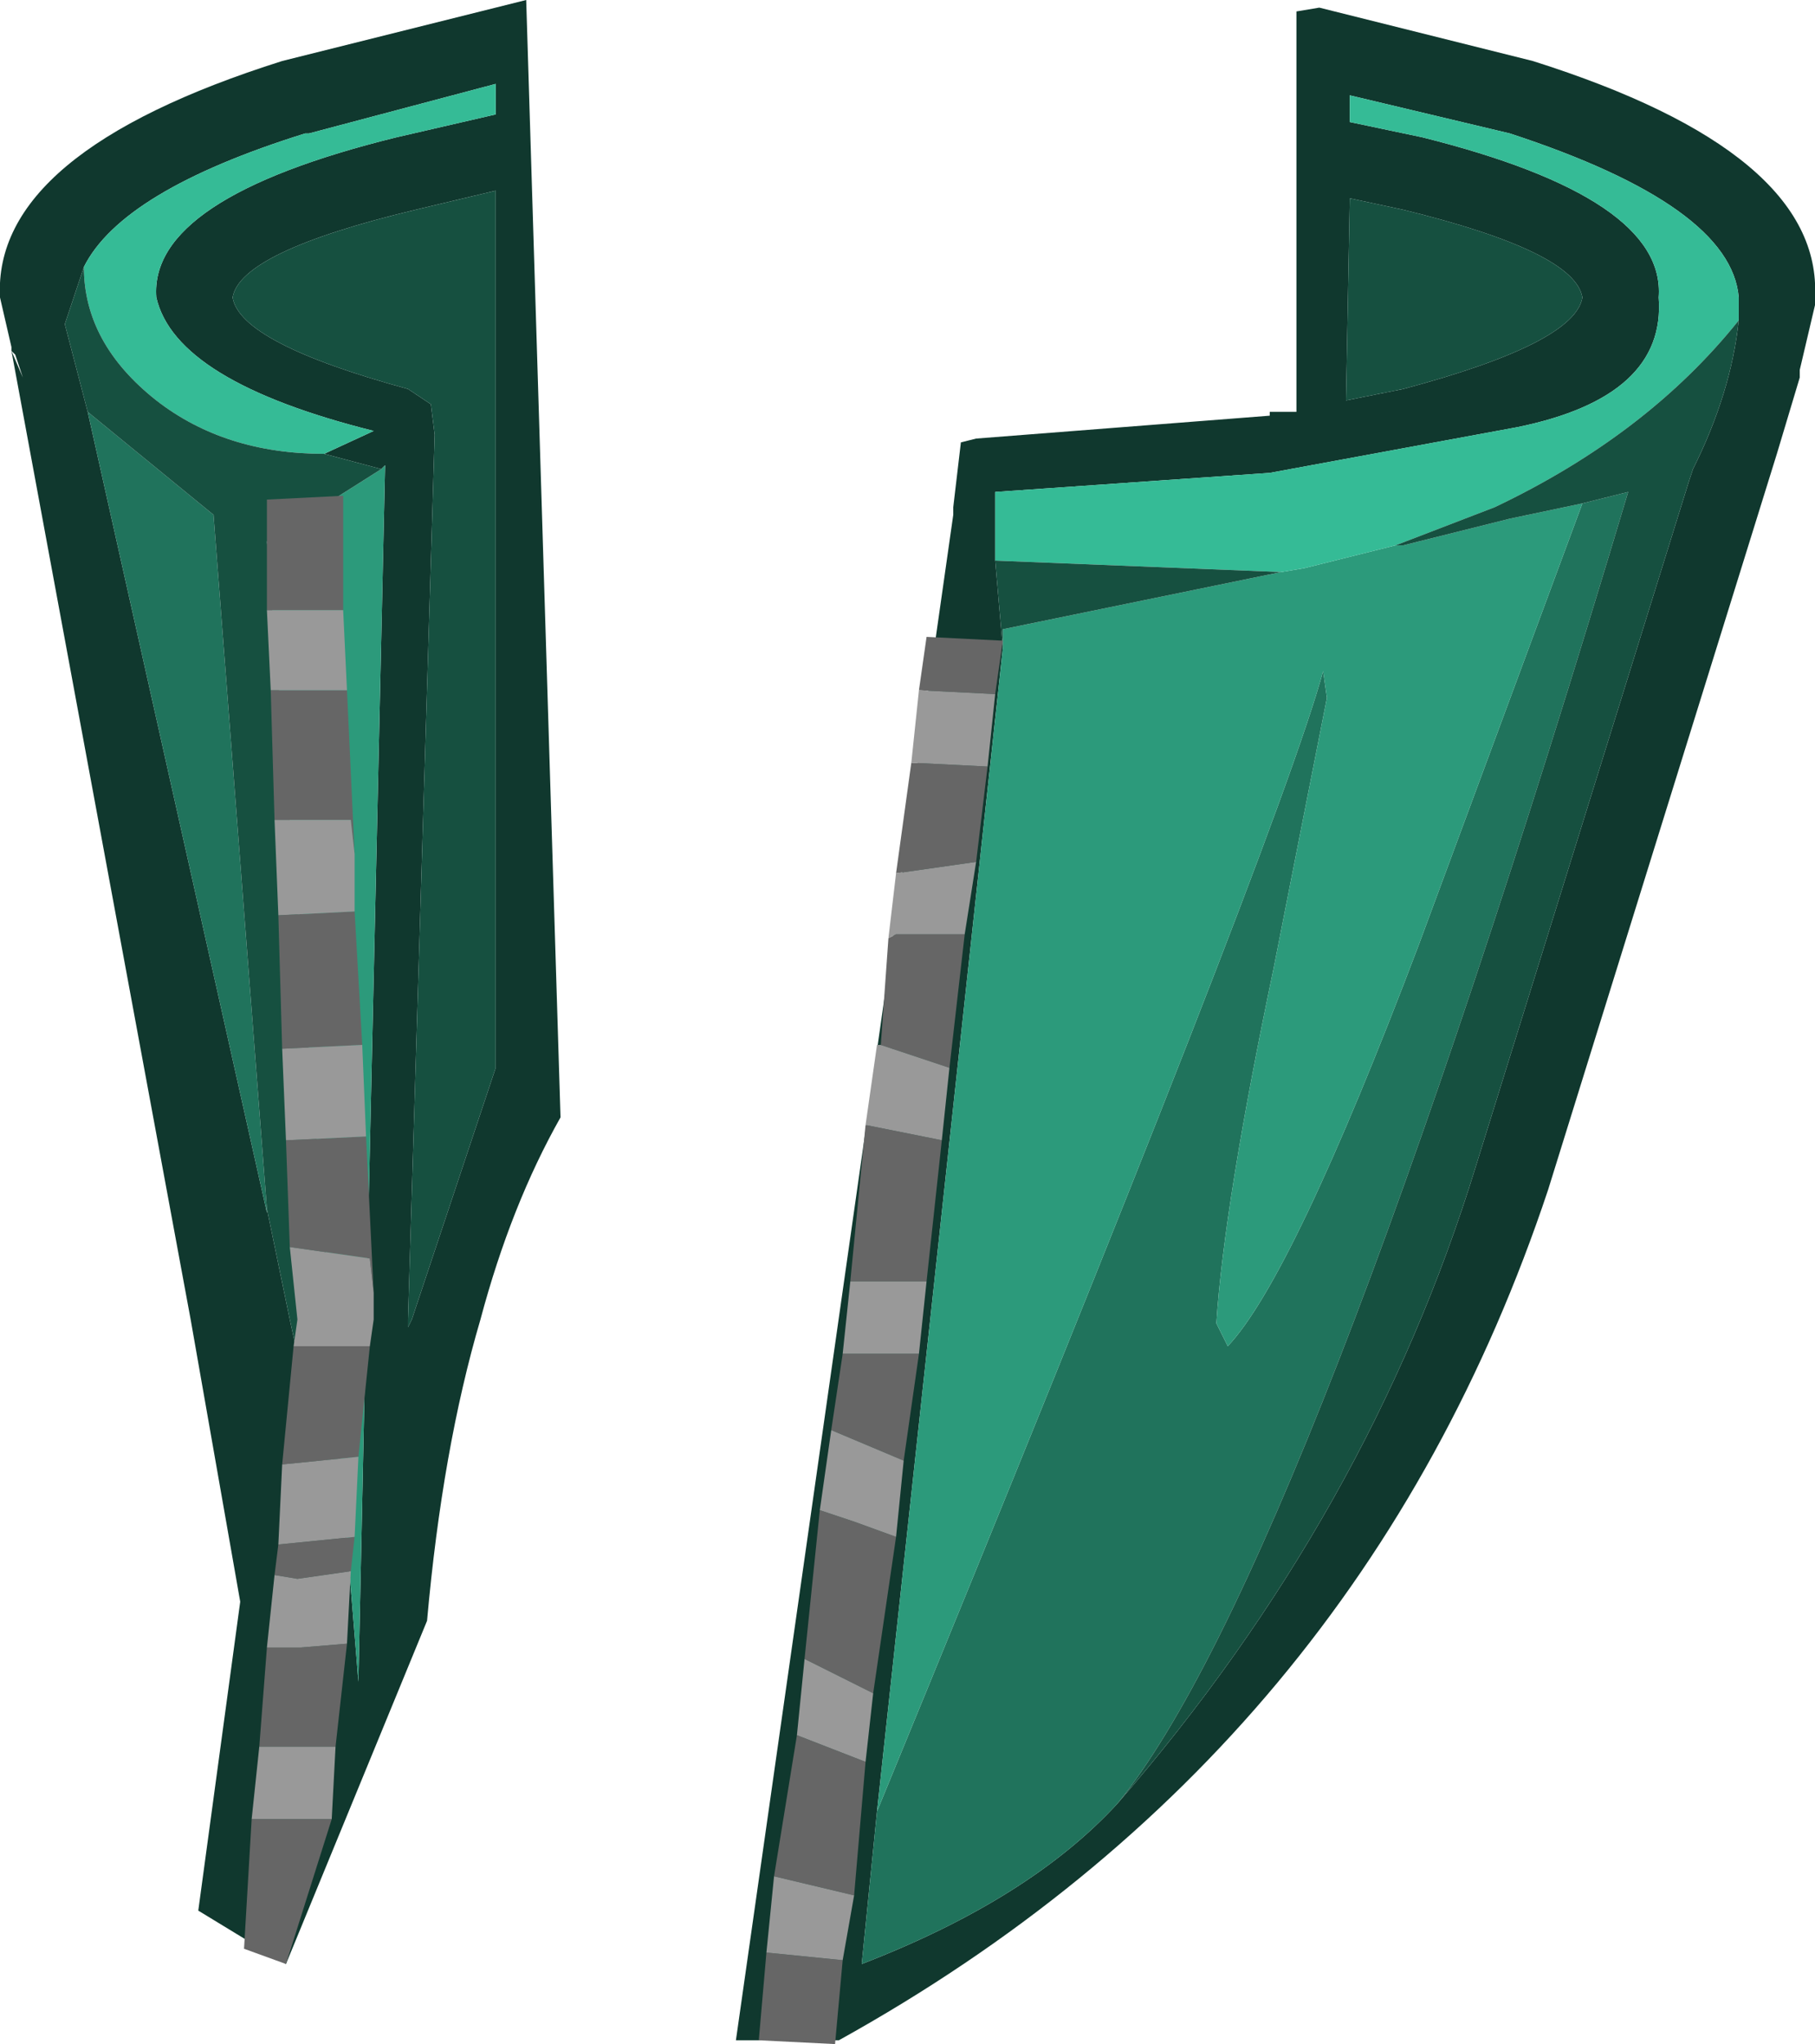<?xml version="1.0" encoding="UTF-8" standalone="no"?>
<svg xmlns:ffdec="https://www.free-decompiler.com/flash" xmlns:xlink="http://www.w3.org/1999/xlink" ffdec:objectType="shape" height="26.8px" width="23.8px" xmlns="http://www.w3.org/2000/svg">
  <g transform="matrix(1.0, 0.0, 0.0, 1.0, 5.85, 17.45)">
    <path d="M16.95 -13.25 L16.95 -13.45 16.95 -13.55 Q16.85 -14.75 13.95 -15.7 L11.85 -16.2 11.85 -15.95 11.85 -15.85 12.8 -15.65 Q16.0 -14.85 15.9 -13.55 16.0 -12.25 14.05 -11.85 L10.8 -11.25 7.2 -11.0 7.2 -10.1 7.3 -8.95 5.65 6.3 5.45 8.3 Q7.65 7.45 8.8 6.2 12.1 2.4 13.5 -2.15 L16.3 -11.15 16.35 -11.3 Q16.85 -12.3 16.95 -13.25 M11.15 -17.3 L11.45 -17.35 14.25 -16.65 Q18.05 -15.45 17.95 -13.55 L17.95 -13.45 17.75 -12.6 17.75 -12.5 17.45 -11.5 14.45 -1.85 Q12.0 5.5 5.15 9.3 L3.8 9.3 6.65 -10.7 6.65 -10.8 6.75 -11.65 6.95 -11.7 10.8 -12.0 10.8 -12.05 11.15 -12.05 11.15 -17.3 M12.55 -14.7 L11.85 -14.85 11.8 -12.2 12.55 -12.35 Q14.8 -12.95 14.9 -13.55 14.8 -14.15 12.55 -14.7 M-1.6 -11.5 L-0.95 -11.8 Q-3.55 -12.45 -3.8 -13.55 -3.9 -14.85 -0.65 -15.65 L0.65 -15.95 0.65 -16.05 0.65 -16.35 -1.8 -15.7 -1.85 -15.7 Q-4.25 -14.95 -4.75 -13.95 L-5.0 -13.2 -4.7 -12.05 -2.35 -1.55 -2.35 -1.6 -2.05 -0.15 -3.35 -0.15 -2.05 -0.15 Q-1.6 1.95 -1.35 2.15 L-1.15 4.6 -1.05 -0.15 -0.8 -11.35 -0.85 -11.3 -1.6 -11.5 M-0.5 -0.15 L-1.05 -0.15 -0.5 -0.15 -0.5 -0.05 -0.45 -0.15 0.65 -3.45 0.65 -14.95 -0.4 -14.7 Q-2.7 -14.15 -2.8 -13.55 -2.7 -12.95 -0.5 -12.35 L-0.2 -12.15 -0.15 -11.75 -0.5 -0.15 M0.45 -0.15 L-0.45 -0.15 0.45 -0.15 Q-0.05 1.55 -0.25 3.8 L-2.1 8.3 -3.25 7.6 -2.7 3.55 -3.35 -0.15 -5.7 -12.85 -5.55 -12.5 -5.65 -12.8 -5.7 -12.85 -5.7 -12.9 -5.85 -13.55 Q-5.95 -15.45 -2.15 -16.65 L1.05 -17.45 1.5 -2.8 Q0.85 -1.65 0.45 -0.15" fill="#10382e" fill-rule="evenodd" stroke="none"/>
    <path d="M8.8 6.2 Q7.65 7.45 5.45 8.3 L5.65 6.3 Q10.9 -6.45 11.5 -8.65 L11.55 -8.3 10.85 -4.75 Q10.2 -1.65 10.1 -0.1 L10.25 0.2 Q11.1 -0.7 12.75 -5.05 L14.9 -10.85 15.5 -11.0 Q11.25 3.2 8.8 6.2 M-2.35 -1.6 L-2.35 -1.55 -4.7 -12.05 -3.05 -10.7 -2.35 -1.6" fill="#20735c" fill-rule="evenodd" stroke="none"/>
    <path d="M5.65 6.3 L7.3 -8.95 7.3 -9.2 10.95 -9.95 11.25 -10.0 12.45 -10.3 12.55 -10.3 13.95 -10.65 14.9 -10.85 12.75 -5.05 Q11.1 -0.7 10.25 0.2 L10.1 -0.1 Q10.2 -1.65 10.85 -4.75 L11.55 -8.3 11.5 -8.65 Q10.9 -6.45 5.65 6.3 M-0.85 -11.3 L-0.8 -11.35 -1.05 -0.15 -1.5 -0.15 -1.05 -0.15 -1.15 4.6 -1.35 2.15 -1.5 -0.15 -2.35 -10.35 -0.85 -11.3" fill="#2c9a7b" fill-rule="evenodd" stroke="none"/>
    <path d="M7.2 -10.1 L7.2 -11.0 10.8 -11.25 14.05 -11.85 Q16.0 -12.25 15.9 -13.55 16.0 -14.85 12.8 -15.65 L11.85 -15.85 11.85 -15.95 11.85 -16.2 13.95 -15.7 Q16.85 -14.75 16.95 -13.55 L16.95 -13.45 16.95 -13.25 Q15.75 -11.75 13.75 -10.8 L12.45 -10.3 11.25 -10.0 10.95 -9.95 7.2 -10.1 M-4.75 -13.95 Q-4.25 -14.95 -1.85 -15.7 L-1.8 -15.7 0.65 -16.35 0.65 -16.05 0.65 -15.95 -0.65 -15.65 Q-3.9 -14.85 -3.8 -13.55 -3.55 -12.45 -0.95 -11.8 L-1.6 -11.5 Q-2.9 -11.5 -3.8 -12.2 -4.75 -12.95 -4.75 -13.95" fill="#35bb96" fill-rule="evenodd" stroke="none"/>
    <path d="M16.95 -13.25 Q16.85 -12.3 16.35 -11.3 L16.3 -11.15 13.5 -2.15 Q12.1 2.4 8.8 6.2 11.25 3.2 15.5 -11.0 L14.9 -10.85 13.95 -10.65 12.55 -10.3 12.45 -10.3 13.75 -10.8 Q15.75 -11.75 16.95 -13.25 M7.3 -8.95 L7.2 -10.1 10.95 -9.95 7.3 -9.2 7.3 -8.95 M12.55 -14.7 Q14.8 -14.15 14.9 -13.55 14.8 -12.95 12.55 -12.35 L11.8 -12.2 11.85 -14.85 12.55 -14.7 M-1.6 -11.5 L-0.85 -11.3 -2.35 -10.35 -1.5 -0.15 -2.05 -0.15 -1.5 -0.15 -1.35 2.15 Q-1.6 1.95 -2.05 -0.15 L-2.35 -1.6 -3.05 -10.7 -4.7 -12.05 -5.0 -13.2 -4.75 -13.95 Q-4.75 -12.95 -3.8 -12.2 -2.9 -11.5 -1.6 -11.5 M-0.5 -0.15 L-0.15 -11.75 -0.2 -12.15 -0.5 -12.35 Q-2.7 -12.95 -2.8 -13.55 -2.7 -14.15 -0.4 -14.7 L0.65 -14.95 0.65 -3.45 -0.45 -0.15 -0.5 -0.05 -0.5 -0.15 -0.45 -0.15 -0.5 -0.15" fill="#165040" fill-rule="evenodd" stroke="none"/>
    <path d="M6.2 -8.4 L6.3 -9.1 7.3 -9.05 7.2 -8.35 6.2 -8.4 M7.1 -7.4 L6.95 -6.15 5.9 -6.0 6.1 -7.45 7.1 -7.4 M6.8 -5.2 L6.6 -3.45 5.7 -3.75 5.8 -5.15 5.9 -5.2 6.8 -5.2 M6.5 -2.5 L6.3 -0.65 5.3 -0.65 5.5 -2.7 6.5 -2.5 M6.2 0.3 L6.0 1.7 5.05 1.3 5.2 0.3 6.2 0.3 M5.9 2.7 L5.6 4.75 4.7 4.3 4.9 2.35 5.35 2.5 5.9 2.7 M5.5 5.65 L5.35 7.4 4.3 7.15 4.6 5.3 5.5 5.65 M5.2 8.25 L5.1 9.35 4.1 9.3 4.2 8.15 5.2 8.25 M-2.35 -9.45 L-2.35 -10.9 -1.35 -10.95 -1.35 -9.45 -2.35 -9.45 M-1.3 -8.4 L-1.2 -6.25 -1.25 -6.7 -2.25 -6.7 -2.3 -8.4 -1.3 -8.4 M-1.2 -5.5 L-1.1 -3.75 -2.15 -3.7 -2.2 -5.45 -1.2 -5.5 M-1.05 -2.55 L-0.95 -0.5 -1.0 -0.95 -2.05 -1.1 -2.1 -2.5 -1.05 -2.55 M-1.0 0.2 L-1.15 1.65 -2.15 1.75 -2.0 0.2 -1.0 0.2 M-1.2 2.7 L-1.25 3.15 -1.95 3.25 -2.25 3.2 -2.2 2.8 -1.2 2.7 M-1.3 4.1 L-1.45 5.45 -2.45 5.45 -2.35 4.15 -1.9 4.15 -1.3 4.1 M-1.5 6.4 L-2.1 8.3 -2.65 8.1 -2.55 6.4 -1.9 6.4 -1.5 6.4" fill="#666666" fill-rule="evenodd" stroke="none"/>
    <path d="M6.2 -8.4 L7.2 -8.35 7.1 -7.4 6.1 -7.45 6.2 -8.4 M6.95 -6.15 L6.8 -5.2 5.9 -5.2 5.8 -5.15 5.9 -6.0 6.95 -6.15 M6.6 -3.45 L6.5 -2.5 5.5 -2.7 5.65 -3.75 5.7 -3.75 6.6 -3.45 M6.3 -0.65 L6.2 0.3 5.2 0.3 5.3 -0.65 6.3 -0.65 M6.0 1.7 L5.9 2.7 5.35 2.5 4.9 2.35 5.05 1.3 6.0 1.7 M5.6 4.75 L5.5 5.65 4.6 5.3 4.7 4.3 5.6 4.75 M5.35 7.4 L5.2 8.25 4.2 8.15 4.3 7.15 5.35 7.4 M-1.35 -9.45 L-1.3 -8.4 -2.3 -8.4 -2.35 -9.45 -1.35 -9.45 M-1.2 -6.25 L-1.2 -5.5 -2.2 -5.45 -2.25 -6.7 -1.25 -6.7 -1.2 -6.25 M-1.1 -3.75 L-1.05 -2.55 -2.1 -2.5 -2.15 -3.7 -1.1 -3.75 M-0.95 -0.5 L-0.95 -0.15 -1.0 0.2 -2.0 0.2 -1.95 -0.15 -2.05 -1.1 -1.0 -0.95 -0.95 -0.5 M-1.15 1.65 L-1.2 2.7 -2.2 2.8 -2.15 1.75 -1.15 1.65 M-1.25 3.15 L-1.3 4.1 -1.9 4.15 -2.35 4.15 -2.25 3.2 -1.95 3.25 -1.25 3.15 M-1.45 5.45 L-1.5 6.4 -1.9 6.4 -2.55 6.4 -2.45 5.45 -1.45 5.45" fill="#999999" fill-rule="evenodd" stroke="none"/>
  </g>
</svg>

